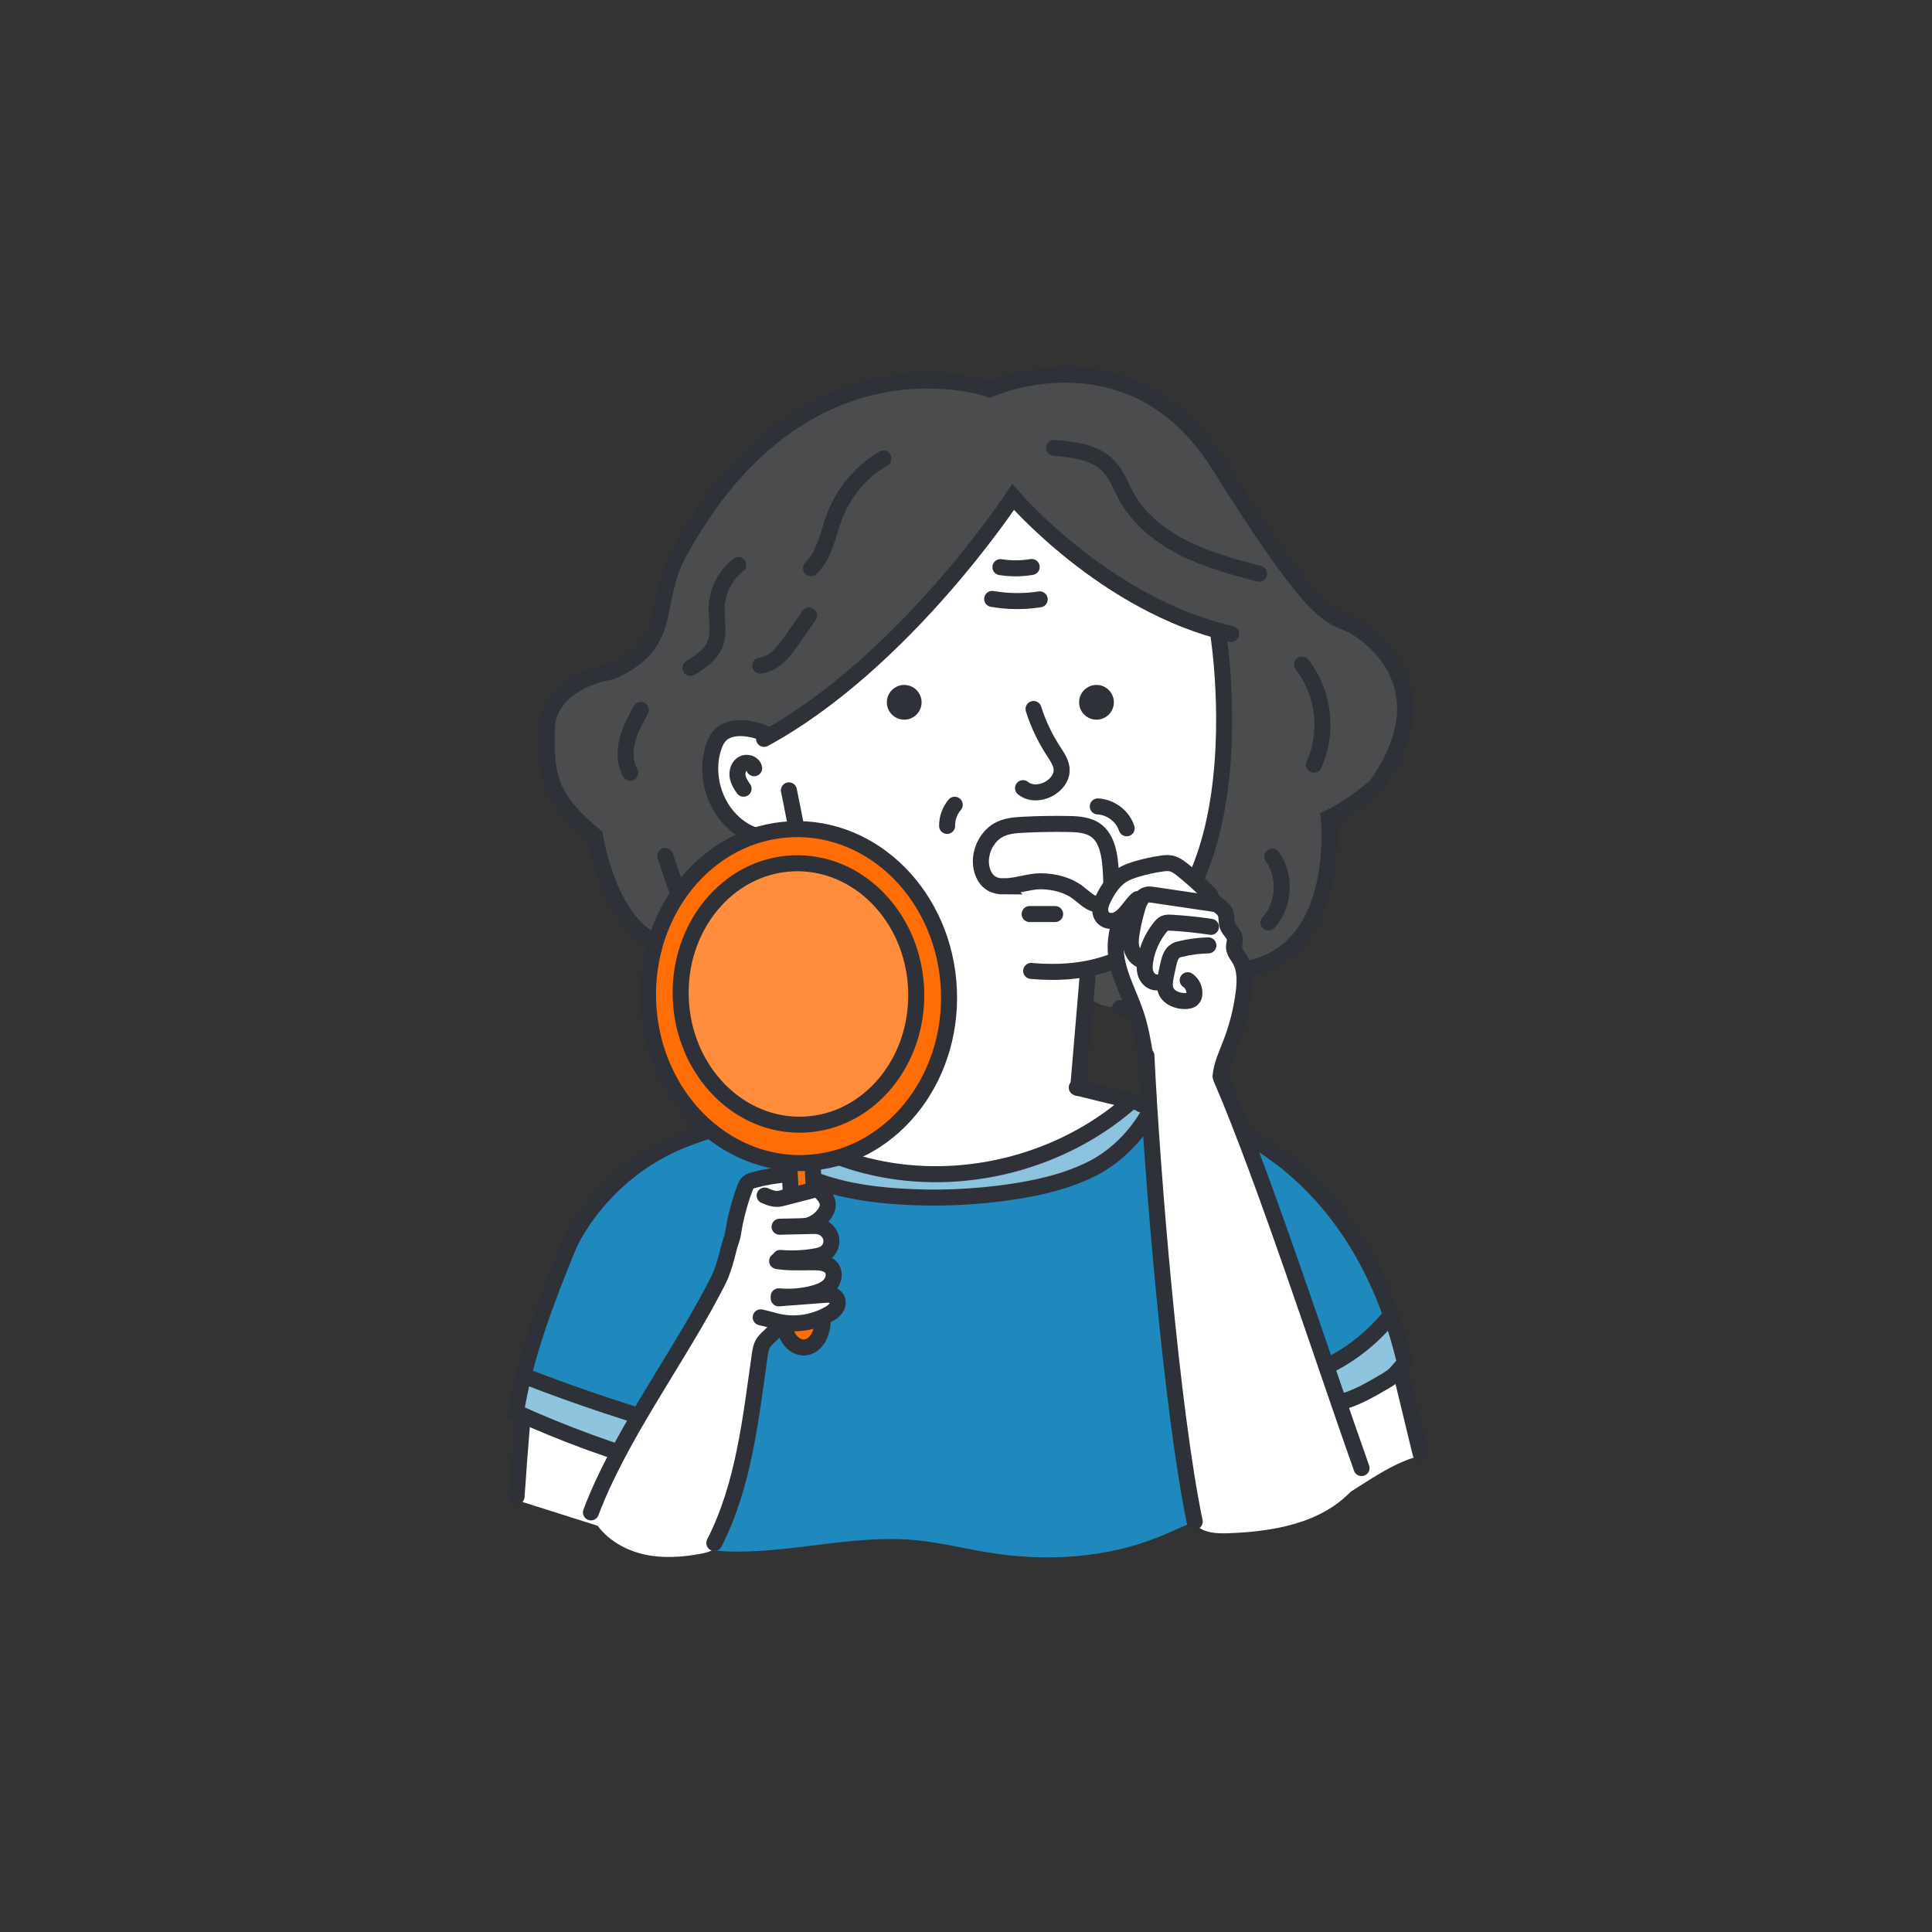 <?xml version="1.0" encoding="UTF-8"?>
<svg id="_圖層_2" data-name="圖層 2" xmlns="http://www.w3.org/2000/svg" viewBox="0 0 228 228">
  <rect x="0" y="0" width="228" height="228" fill="#333333" stroke="none"/>
  <g id="_圖層_1-2" data-name="圖層 1">
    <g>
      <g>
        <g>
          <path d="M165.25,159.99c.06.18.12.36.09.54-.05.45-.53.71-.87,1.01-.35.31-.6.72-.9,1.08-1.1,1.32-2.85,1.88-4.5,2.35-.23.07-.5.13-.7-.01-.1-.07-.16-.19-.22-.3-.3-.59-.59-1.18-.89-1.77-.15-.3-.3-.61-.3-.94.02-1.1,1.26-1.82,2.08-2.29,1.16-.68,2.04-1.73,3.03-2.64.38-.35.9-.82,1.45-.86.52-.04.58.35.73.8.33,1.02.66,2.03.99,3.05Z" style="fill: #8fc4de;"/>
          <path d="M167.49,171.83c-3.17.83-5.86,2.85-8.65,4.56-1.04.64-2.17,1.26-3.4,1.24-.34,0-.7-.07-.96-.29-.64-.52-.4-1.53-.11-2.3.43-1.15.87-2.3,1.3-3.45.67-1.77,1.37-3.6,2.68-4.96.56-.59,1.22-1.07,1.87-1.55,1.4-1.03,2.81-2.07,4.21-3.1,1.32,1.92,2.19,4.15,2.54,6.45" style="fill: #fff;"/>
          <path d="M61.03,175.53c-.07.5-.13,1.07.21,1.44.2.21.48.31.76.39,4.16,1.32,8.32,2.63,12.48,3.95.1.03.22.06.31.02.08-.03.13-.1.18-.17.69-.98.86-2.25.72-3.44s-.57-2.32-.99-3.44c-.13-.35-.27-.71-.51-1.01-.35-.44-.88-.68-1.39-.92-3.27-1.5-6.52-3.1-9.83-4.51-2.06-.87-1.55.77-1.56,2.37-.01,1.78-.15,3.55-.4,5.31Z" style="fill: #fff;"/>
          <path d="M69.7,143.13c-1.91,3.16-4.25,6.69-5.4,10.19-1.45,4.43-1.7,8.88-3.15,13.32,4.21,1.88,8.42,3.76,12.63,5.65,1.93.86,4.06,1.93,4.73,3.94.38,1.13.22,2.39.63,3.52.88,2.43,3.92,3.22,6.5,3.33,7.47.32,14.9-2.02,22.34-1.33,2.92.27,5.78,1,8.67,1.47,6.75,1.09,13.83.7,20.17-1.87,1.97-.8,3.86-1.81,5.93-2.32,3.39-.85,7.68-.67,9.45-3.69,1.89-3.24-.88-7.32-.32-11.03.04-.27.1-.55.25-.79.31-.49.91-.7,1.46-.9,3.18-1.13,6.11-2.96,8.51-5.34.55-.55,1.1-1.15,1.31-1.9.25-.84.05-1.74-.19-2.59-1.51-5.38-4.62-10.28-8.78-14-.94-.84-1.94-1.62-2.98-2.33-1.06-.72-1.97-1.84-3.14-2.38-1-.46-2.13-.75-3.17-1.19-2.62-1.12-5.39-1.89-8.22-2.29-.41-.06-.86-.11-1.24.06-.49.22-.77.74-1.03,1.21-1.69,2.98-4.5,5.22-7.61,6.65-3.11,1.43-6.52,2.09-9.93,2.44-6.61.66-13.33.13-19.76-1.56-2.73-.72-5.53-1.72-7.42-3.82-.85-.94-1.57-2.13-2.78-2.54-1.16-.4-2.41.05-3.55.5-3,1.17-6.56,2.01-9.14,3.93-1.97,1.47-3.52,3.58-4.78,5.67Z" style="fill: #1f89bd;"/>
          <path d="M61.75,162.67c-.42.83-.82,1.67-1.2,2.51-.14.3-.27.65-.14.95.08.2.26.33.44.46,5.06,3.58,11.63,4.09,17.32,6.54.19.08.42.17.61.08.11-.06.19-.16.25-.27.71-1.07,2.65-3.38,1.25-4.39-1.56-1.13-4.09-1.65-5.9-2.29-4.13-1.45-8.35-2.66-12.63-3.6Z" style="fill: #8fc4de;"/>
          <path d="M95.99,83.18c-.36.24-.74.47-1.16.69-1.16.6-2.17,1.5-3.46,1.81-2.08.5-4.53-.61-6.28.62-.87.61-1.31,1.68-1.49,2.73-.4,2.38.43,4.93,2.14,6.64,1.71,1.7,4.27,2.51,6.65,2.1.36-.06.77-.14,1.06.09.21.17.28.46.33.72,1.3,6.26,2.6,12.52,3.91,18.78.26,1.23.51,2.47.67,3.72.29,2.27.26,4.57.23,6.86-3.78,1.38-7.49,2.98-11.09,4.78,1.7,1.74,3.42,3.5,5.48,4.78,1.87,1.16,3.97,1.89,6.09,2.48,7.52,2.07,15.54,2.34,23.18.76,2.97-.61,5.95-1.52,8.41-3.29,2.47-1.77,4.38-4.5,4.56-7.53-2.36-.48-4.72-.95-7.08-1.43-.42-.08-.89-.2-1.1-.57-.16-.27-.13-.6-.1-.91.38-4.09.75-8.17,1.13-12.26,4.15-1.34,8.5-3.87,11.06-7.41,2.09-2.88,3.04-6.4,3.95-9.84.56-2.14,1.13-4.28,1.69-6.41,1.46-5.52-.33-11.16-1.04-16.82-9.21-1.97-16.12-8.94-23.41-14.9-.25-.2-.53-.42-.85-.42-.34,0-.63.22-.88.45-1.29,1.19-2.13,2.77-3.06,4.26-1.95,3.16-3.97,6.33-6.64,8.95-1.19,1.17-2.49,2.22-3.79,3.28-2.44,1.98-4.88,3.96-7.32,5.94-.63.51-1.18.96-1.79,1.37Z" style="fill: #fff;"/>
          <path d="M86.81,133.01c1.05,1.35,2.3,2.54,3.7,3.53,1.66,1.17,3.5,2.04,5.38,2.78,2.19.87,4.35,1.74,6.7,1.79,2.68.06,5.36.1,8.05.12,4.04.04,8.12.02,12.11-.71,2-.37,3.97-.91,5.83-1.72,1.72-.75,3.18-2.24,4.51-3.57.25-.25,3.82-4.54,3.37-4.7-1.71-.63-2.8-1.25-4.33.02-7.37,6.12-17.48,8.79-26.91,7.11-2.55-.46-5.04-1.21-7.51-2-.98-.32-1.97-.64-2.87-1.15-1.28-.72-2.34-1.81-3.7-2.39-1.54-.67-2.92.21-4.34.92Z" style="fill: #8bc2dd;"/>
          <path d="M93.17,98.32c1.19,3.81,1.96,7.73,2.73,11.64.48,2.46.97,4.93.96,7.43-2.93.34-5.94,0-8.72-.97-.71-.25-1.42-.54-1.98-1.04-.59-.52-.99-1.23-1.54-1.8-1.9-1.97-5.08-1.85-7.46-3.19-1.95-1.09-3.23-3.09-4.18-5.11-.95-2.02-1.67-4.17-2.91-6.04-2.98-4.49-6.55-8.41-4.88-14.23.31-1.08.8-2.14,1.57-2.96,1.19-1.27,2.91-1.85,4.46-2.62,1.91-.95,4.19-2.39,5.38-4.2,1.21-1.85,1.45-3.94,2.01-6.02.33-1.24.88-2.4,1.43-3.56,1.16-2.45,2.33-4.92,3.94-7.1,1.75-2.37,3.98-4.34,6.2-6.29,2.58-2.28,5.24-4.6,8.46-5.82,3.36-1.28,7.05-1.25,10.65-1.21,3.32.04,6.43.68,9.72.24,1.44-.19,2.84-.58,4.28-.81,7.36-1.18,15.26,2.29,19.37,8.51,1.16,1.76,2.04,3.7,3.24,5.43,1.83,2.62,4.39,4.69,6.04,7.43.55.9.99,1.87,1.59,2.73.52.74,1.15,1.39,1.82,1.99,1.72,1.54,3.71,2.77,5.86,3.61,4.48,1.75,5.65,8.8,3.98,13.31-1.24,3.34-4.17,5.71-7.03,7.83-.41.3-.83.61-1.32.71.12-.26.2-.53.23-.81.31,3.72-.06,7.49-1.09,11.08-.29,1.01-.63,2.01-1.2,2.89-.97,1.5-2.52,2.53-4.06,3.42-2.32,1.34-5.01,2.52-7.6,1.84-.87,1.88-2.75,3.14-4.74,3.74-1.99.59-4.09.59-6.17.54-1.52-.04-3.39-.36-3.88-1.8-.4-1.16.41-2.42,1.44-3.07,1.03-.65,2.26-.9,3.39-1.36,2.1-.86,3.81-2.49,5.11-4.35,1.3-1.86,2.22-3.95,3.09-6.04,1.07-2.56,2.09-5.17,2.62-7.9.35-1.82.48-3.68.38-5.54-.22-4.2-.04-7.95-.61-12.11-.07-.53-.16-1.08-.45-1.53-.37-.57-1.02-.89-1.65-1.17-2.34-1.07-4.7-2.08-7-3.22-5.84-2.91-11.3-6.78-15.3-11.94-1.01,2.51-2.83,4.59-4.64,6.6-5.65,6.26-11.54,12.29-17.67,18.09-1.56,1.48-3.41,3.05-5.56,2.9-1.45-.1-2.81-.99-4.26-.82-1.36.16-2.47,1.28-2.93,2.57-.46,1.29-.38,2.71-.12,4.05.42,2.13,1.33,4.26,3.05,5.58,1.72,1.32,4.26,1.87,5.9.46Z" style="fill: #4b4c4e;"/>
          <path d="M96.83,117.18c-2.46,2.05-9.58.27-11.29-2.6-1.71-2.88-4.84-2.72-6.23-2.87-7.21-.79-9.09-13.04-9.09-13.04-5.26-4.42-5.83-6.81-5.69-12.6.14-5.79,7.67-6.83,7.67-6.83,7.53-3.37,4.63-7.97,7.94-14.03,14.76-27.02,36.66-19.28,36.66-19.28,0,0,16.74-7.53,27.07,8.96,10.32,16.49,12.61,17.68,14.98,18.58,2.36.9,12.03,7.26,3.55,19.26,0,0-2.56,2.33-5.59,3.81,0,0,2.01,18.58-13.03,18.04,0,0-2.82,5.33-11.6,4.38" style="fill: none; stroke: #2e3138; stroke-linecap: round; stroke-miterlimit: 10; stroke-width: 1.89px;"/>
          <path d="M145.29,74.81c-14.79-3.36-25.73-16.16-25.73-16.16,0,0-12.78,19.5-29.39,28.55" style="fill: none; stroke: #2e3138; stroke-linecap: round; stroke-miterlimit: 10; stroke-width: 1.89px;"/>
          <path d="M90.64,86.72c-.83-.4-1.72-.66-2.64-.76-1.03-.11-2.17.02-2.93.73-.46.44-.72,1.04-.91,1.65-.94,3.09.08,6.69,2.5,8.83.94.83,2.09,1.46,3.34,1.64,1.24.18,2.58-.11,3.54-.92" style="fill: none; stroke: #2e3138; stroke-linecap: round; stroke-miterlimit: 10; stroke-width: 1.89px;"/>
          <path d="M143.78,74.91s6.74,42.27-22.09,39.67" style="fill: none; stroke: #2e3138; stroke-linecap: round; stroke-miterlimit: 10; stroke-width: 1.89px;"/>
          <path d="M93.1,93.27s6.2,30.18,5.24,35.12" style="fill: none; stroke: #2e3138; stroke-linecap: round; stroke-miterlimit: 10; stroke-width: 1.89px;"/>
          <path d="M104.25,54.11c-2.6,1.52-4.65,3.95-5.73,6.75-.82,2.14-1.17,4.59-2.81,6.19" style="fill: none; stroke: #2e3138; stroke-linecap: round; stroke-miterlimit: 10; stroke-width: 1.89px;"/>
          <path d="M95.47,72.64c-.67.96-1.33,1.92-2,2.88-.95,1.37-2.1,2.86-3.76,3.02" style="fill: none; stroke: #2e3138; stroke-linecap: round; stroke-miterlimit: 10; stroke-width: 1.89px;"/>
          <path d="M87.13,66.67c-1.5,1.16-2.45,3-2.55,4.89-.07,1.52.36,3.11-.22,4.51-.52,1.25-1.73,2.04-2.88,2.76" style="fill: none; stroke: #2e3138; stroke-linecap: round; stroke-miterlimit: 10; stroke-width: 1.89px;"/>
          <path d="M75.62,83.78c-.63,1.15-1.26,2.32-1.59,3.59-.32,1.27-.3,2.68.34,3.82" style="fill: none; stroke: #2e3138; stroke-linecap: round; stroke-miterlimit: 10; stroke-width: 1.89px;"/>
          <path d="M78.5,101.02c.34,1,.69,2.01,1.03,3.01.31.9.62,1.81,1.2,2.56s1.47,1.33,2.41,1.28" style="fill: none; stroke: #2e3138; stroke-linecap: round; stroke-miterlimit: 10; stroke-width: 1.89px;"/>
          <path d="M150.14,101.09c1.65,2.27,1.46,5.7-.44,7.78" style="fill: none; stroke: #2e3138; stroke-linecap: round; stroke-miterlimit: 10; stroke-width: 1.89px;"/>
          <path d="M153.65,78.43c2.59,3.27,3.16,8.02,1.41,11.81" style="fill: none; stroke: #2e3138; stroke-linecap: round; stroke-miterlimit: 10; stroke-width: 1.89px;"/>
          <path d="M124.39,52.85c2.34.2,4.91.5,6.5,2.22.91.98,1.36,2.29,2,3.46,1.49,2.74,4.06,4.77,6.85,6.17,2.79,1.39,5.83,2.21,8.84,3.01" style="fill: none; stroke: #2e3138; stroke-linecap: round; stroke-miterlimit: 10; stroke-width: 1.89px;"/>
          <circle cx="129.4" cy="82.88" r="2.05" style="fill: #2e3138;"/>
          <path d="M108.76,82.88c0,1.13-.92,2.05-2.05,2.05s-2.05-.92-2.05-2.05.92-2.05,2.05-2.05,2.05.92,2.05,2.05Z" style="fill: #2e3138;"/>
          <path d="M118.06,66.93c1.22.19,2.47.19,3.69-.02" style="fill: none; stroke: #2e3138; stroke-linecap: round; stroke-miterlimit: 10; stroke-width: 1.89px;"/>
          <path d="M117.09,70.68c1.85.32,3.76.34,5.61.05" style="fill: none; stroke: #2e3138; stroke-linecap: round; stroke-miterlimit: 10; stroke-width: 1.89px;"/>
          <path d="M121.97,83.67c.54,1.73,1.33,3.39,2.32,4.92.48.74,1.04,1.52,1,2.4-.04.81-.59,1.51-1.27,1.96-.98.65-2.38.81-3.29.06" style="fill: none; stroke: #2e3138; stroke-linecap: round; stroke-miterlimit: 10; stroke-width: 1.89px;"/>
          <path d="M121.51,107.87h3.01" style="fill: none; stroke: #2e3138; stroke-linecap: round; stroke-miterlimit: 10; stroke-width: 1.89px;"/>
          <path d="M112.67,94.97c-.59.69-.91,1.6-.9,2.5" style="fill: none; stroke: #2e3138; stroke-linecap: round; stroke-miterlimit: 10; stroke-width: 1.89px;"/>
          <path d="M129.55,95.17c1.51.06,2.94,1.14,3.41,2.58" style="fill: none; stroke: #2e3138; stroke-linecap: round; stroke-miterlimit: 10; stroke-width: 1.89px;"/>
          <line x1="128.33" y1="115.5" x2="127.24" y2="128.4" style="fill: none; stroke: #2e3138; stroke-linecap: round; stroke-miterlimit: 10; stroke-width: 1.89px;"/>
          <path d="M89,90.66c-.1-.55-.85-.8-1.34-.53-.49.27-.69.9-.62,1.45.08.55.38,1.05.71,1.5" style="fill: none; stroke: #2e3138; stroke-linecap: round; stroke-miterlimit: 10; stroke-width: 1.89px;"/>
          <path d="M97.85,128.29c-3.45,1.13-6.82,2.51-10.07,4.13" style="fill: none; stroke: #2e3138; stroke-linecap: round; stroke-miterlimit: 10; stroke-width: 1.89px;"/>
          <path d="M87.57,132.64c1.88,2.96,4.85,5.11,8.09,6.43s6.75,1.87,10.24,2.11c4.55.32,9.13.13,13.64-.55,3.27-.5,6.54-1.27,9.48-2.78,2.94-1.52,5.59-4.31,6.99-7.31-2.98-.73-5.96-1.47-8.94-2.2" style="fill: none; stroke: #2e3138; stroke-linecap: round; stroke-miterlimit: 10; stroke-width: 1.89px;"/>
          <path d="M118.49,104.6c1.39,0,3.04-.62,4.34-.6,1.58.02,3.19.41,4.44,1.38.84.65,1.75,1.62,2.76,1.28,1.01-.34,1.15-1.69,1.11-2.76-.04-1.06-.09-2.13-.3-3.17-.21-1-.6-2.02-1.4-2.65-.93-.74-2.2-.82-3.39-.84-1.77-.03-3.53,0-5.3.09-1.01.05-2.06.14-2.94.64-1.67.96-2.55,3.32-1.77,5.12.51,1.19,1.41,1.52,2.46,1.52Z" style="fill: none; stroke: #2e3138; stroke-linecap: round; stroke-miterlimit: 10; stroke-width: 1.89px;"/>
          <path d="M134.69,130.33c9.47.34,25.71,7.6,31.12,30.5-.46.49-.97,1.21-1.5,1.61-.37.28-.76.51-1.16.74-1.63.95-3.28,1.9-5.12,2.33" style="fill: none; stroke: #2e3138; stroke-linecap: round; stroke-miterlimit: 10; stroke-width: 1.89px;"/>
          <path d="M88.57,131.77c-1.76.59-3.52,1.19-5.28,1.78-.93.31-1.86.63-2.78,1-5.92,2.38-10.89,7.06-13.62,12.84" style="fill: none; stroke: #2e3138; stroke-linecap: round; stroke-miterlimit: 10; stroke-width: 1.89px;"/>
          <path d="M67.22,146.72c-2.62,6.4-5.24,13.11-6.33,19.94,5.61,2.55,11.41,4.67,17.33,6.35" style="fill: none; stroke: #2e3138; stroke-linecap: round; stroke-miterlimit: 10; stroke-width: 1.89px;"/>
          <path d="M62.11,162.47c6.23,2.42,12.57,4.52,19.01,6.31" style="fill: none; stroke: #2e3138; stroke-linecap: round; stroke-miterlimit: 10; stroke-width: 1.89px;"/>
          <path d="M90.53,131.37c3.71,3.54,8.63,5.68,13.69,6.63,10.13,1.9,21.06-1.01,28.86-7.67" style="fill: none; stroke: #2e3138; stroke-linecap: round; stroke-miterlimit: 10; stroke-width: 1.89px;"/>
        </g>
        <g>
          <path d="M133.83,102.48c-.55.06-1.11.12-1.61.35-.77.35-1.31,1.03-1.83,1.7-.46.59-.93,1.2-1.06,1.93-.13.73.19,1.6.9,1.83.26.09.56.08.81.19.64.3.67,1.17.66,1.88-.02,4.55,2.63,8.74,2.95,13.28.24,3.36.94,6.94,1.31,10.37.66,6.05.65,12.22.93,18.3.13,2.8.26,5.61.65,8.39.38,2.65.99,5.26,1.48,7.89.49,2.67.84,5.36,1.06,8.06.09,1.15.2,2.4.98,3.25.95,1.03,2.53,1.09,3.92,1.04,5.28-.19,10.99-1.17,14.56-5.06.33-.36.64-.75.78-1.21.2-.69-.02-1.43-.23-2.12-.97-3.07-2.04-4.82-2.41-7.95-.41-3.41-2.34-8.12-3.62-11.3-2.79-6.92-5.49-13.89-8.38-20.76-1.08-2.68-2.03-5.38-1.06-8.22,1.01-2.98,1.88-5.78,1.92-8.97.01-.84-.03-1.71-.34-2.49-.22-.55-.57-1.05-.83-1.58-.54-1.12-.7-2.38-1.18-3.52-.85-1.99-2.58-3.37-4.32-4.54-.72-.48-1.27-1.05-2.14-1.1-1.24-.08-2.64.25-3.88.37Z" style="fill: #fff;"/>
          <path d="M142.81,105.6c-1.01-1.03-2.09-2.01-3.22-2.92-.42-.34-.88-.68-1.41-.79-.35-.07-.72-.03-1.08.02-1.01.14-2.02.37-3,.66-.58.18-1.16.38-1.67.7-.97.61-1.63,1.61-2.15,2.63-.2.39-.38.79-.43,1.22-.05.43.05.9.36,1.21.41.41,1.09.44,1.62.2s.93-.68,1.29-1.13c.36-.45.69-.94,1.14-1.3" style="fill: none; stroke: #2e3138; stroke-linecap: round; stroke-miterlimit: 10; stroke-width: 1.89px;"/>
          <path d="M143.62,106.72c-2.52-.37-5.04-.75-7.57-1.12-.25-.04-.5-.07-.74,0-.58.15-.85.8-1.03,1.37-.29.94-.52,1.9-.69,2.87-.12.68-.22,1.38-.06,2.04.16.67.63,1.3,1.29,1.48" style="fill: none; stroke: #2e3138; stroke-linecap: round; stroke-miterlimit: 10; stroke-width: 1.89px;"/>
          <path d="M142.91,109.38c-1.56-.24-3.13-.4-4.7-.49-.26-.01-.54-.03-.78.08-.21.1-.37.28-.52.46-.9,1.12-1.51,2.48-1.75,3.9-.09.55-.13,1.14.08,1.66.2.52.7.96,1.26.95" style="fill: none; stroke: #2e3138; stroke-linecap: round; stroke-miterlimit: 10; stroke-width: 1.89px;"/>
          <path d="M142.6,111.57c-1.11.02-2.22.16-3.3.43-.19.04-.37.09-.54.19-.54.3-.73.96-.87,1.56-.11.47-.21.94-.3,1.41-.12.6-.22,1.24.02,1.8.35.8,1.32,1.16,2.19,1.18.37,0,.78-.05.99-.35.11-.14.15-.32.16-.5.05-.63-.27-1.27-.79-1.61" style="fill: none; stroke: #2e3138; stroke-linecap: round; stroke-miterlimit: 10; stroke-width: 1.89px;"/>
          <path d="M142.83,105.61c.06.94,1.4,1.25,1.78,2.12.21.49.07,1.07.27,1.57.21.53.76.9.84,1.46.05.36-.11.71-.09,1.07.03.5.38.9.64,1.33.73,1.22.67,2.73.48,4.14-.27,2.02-.78,4-1.52,5.9-.48,1.25-1.07,2.48-1.19,3.81" style="fill: none; stroke: #2e3138; stroke-linecap: round; stroke-miterlimit: 10; stroke-width: 1.89px;"/>
          <path d="M132.21,108.37c-.27,1.12-.55,2.25-.55,3.4,0,2.76,1.51,5.26,2.39,7.88.57,1.71.87,3.5,1.16,5.28" style="fill: none; stroke: #2e3138; stroke-linecap: round; stroke-miterlimit: 10; stroke-width: 1.89px;"/>
          <path d="M144.12,127.27c5.09,11.78,12.26,33.89,16.56,45.98" style="fill: none; stroke: #2e3138; stroke-linecap: round; stroke-miterlimit: 10; stroke-width: 1.89px;"/>
          <path d="M135.29,124.58c.66,13.7,2.92,41.56,5.7,54.99" style="fill: none; stroke: #2e3138; stroke-linecap: round; stroke-miterlimit: 10; stroke-width: 1.89px;"/>
          <path d="M165.24,161.6c.8,3.31,1.6,6.62,2.4,9.92" style="fill: none; stroke: #2e3138; stroke-linecap: round; stroke-miterlimit: 10; stroke-width: 1.89px;"/>
        </g>
        <g>
          <path d="M94.85,140.8c.5-.11,1.02-.32,1.52-.19.94.25,1.2,1.48,1.06,2.45s-.45,2.01.01,2.87c.19.36.51.68.52,1.08,0,.4-.3.72-.4,1.11-.28,1.08,1.08,2.28.45,3.2-.15.22-.4.39-.43.65-.03.31.28.54.48.78.79.99-.28,2.48-1.5,2.83-1.22.35-2.55.09-3.75.49-4.28,1.41-3.84,7.5-4.15,10.95-.25,2.78-.76,5.54-1.51,8.23-.4,1.44-.87,2.86-1.41,4.26-.38.98-.65,2.67-1.53,3.32-.4.3-.91.41-1.4.51-2.34.45-4.77.61-7.08.03-2.31-.58-4.48-1.95-5.66-4.02-.19-.33-.35-.71-.28-1.09.06-.3.28-.55.47-.79,2.78-3.43,3.08-8.28,5.43-12.01,1.06-1.68,2.5-3.08,3.75-4.63,4.96-6.13,5.88-13.53,8.71-20.6.06-.16.14-.33.27-.44.14-.11.32-.15.5-.18,1.5-.27,2.38-.83,3.59.1.82.64,1.1,1.37,2.34,1.09Z" style="fill: #fff;"/>
          <g>
            <path d="M93.11,137.37c.47,5.62.34,11.28-.36,16.87-.13,1.02-.27,2.07.04,3.05.31.98,1.23,1.84,2.25,1.72.73-.09,1.33-.66,1.64-1.32.31-.67.45-1.42.37-2.15-.62-6-.92-12.13-1.15-18.34" style="fill: #ff6d04; stroke: #2e3138; stroke-miterlimit: 10; stroke-width: 1.89px;"/>
            <ellipse cx="94.23" cy="117.55" rx="17.76" ry="19.71" transform="translate(-5.13 4.31) rotate(-2.55)" style="fill: #ff6d04; stroke: #2e3138; stroke-miterlimit: 10; stroke-width: 1.89px;"/>
            <ellipse cx="94.22" cy="117.31" rx="13.9" ry="15.43" transform="translate(-5.12 4.3) rotate(-2.55)" style="fill: #ff8d3b; stroke: #2e3138; stroke-miterlimit: 10; stroke-width: 1.89px;"/>
          </g>
          <path d="M92.9,138.59c-1.33.1-2.65.32-3.94.67-.25.07-.51.14-.69.32-.18.17-.28.41-.37.65-.62,1.67-1.08,3.39-1.36,5.14-.15.93-.33,1.13-.56,2.05-.25.99-.5,1.98-.88,2.93-.29.71-.66,1.39-1.02,2.07-4.41,8.35-11.01,17.22-14.34,26.06" style="fill: #fff; stroke: #2e3138; stroke-linecap: round; stroke-miterlimit: 10; stroke-width: 1.89px;"/>
          <path d="M91.9,153.22c1.8-.14,3.6-.27,5.4-.41.48-.04,1.04-.04,1.36.32.28.32.25.83.03,1.19-.22.36-.59.61-.97.81-1.82,1-4.02,1.3-6.04.82-.71-.17-1.2-.34-1.91-.49" style="fill: #fff; stroke: #2e3138; stroke-linecap: round; stroke-miterlimit: 10; stroke-width: 1.89px;"/>
          <path d="M92.52,144.76c1.11.08,2.27.14,3.29-.3.62-.27,1.15-.72,1.53-1.28.2-.3.35-.64.35-1,0-.64-.47-1.16-.92-1.62-.08-.08-.17-.17-.28-.2-.1-.03-.21,0-.32.03-1.33.34-2.65.69-3.98,1.03-.71.18-1.28-.05-1.95-.33" style="fill: #fff; stroke: #2e3138; stroke-linecap: round; stroke-miterlimit: 10; stroke-width: 1.89px;"/>
          <path d="M91.9,152.98c1.39.13,2.8.01,4.15-.35.68-.19,1.38-.45,1.85-.97.48-.52.67-1.36.28-1.95-.45-.68-1.41-.75-2.23-.75-1.42,0-2.84.08-4.24-.14" style="fill: #fff; stroke: #2e3138; stroke-linecap: round; stroke-miterlimit: 10; stroke-width: 1.89px;"/>
          <path d="M92,144.77c1.27-.03,2.54-.06,3.81-.09.27,0,.55-.01.82.04.65.13,1.23.63,1.42,1.27.19.64-.03,1.39-.56,1.8-.38.3-.87.41-1.34.49-1.34.23-2.72.29-4.07.17" style="fill: #fff; stroke: #2e3138; stroke-linecap: round; stroke-miterlimit: 10; stroke-width: 1.89px;"/>
          <path d="M91.82,156.33c-.22.95-1.33,1.41-1.8,2.26-.22.4-.29.87-.36,1.32-1.08,7.57-1.88,15.37-5.36,22.18" style="fill: none; stroke: #2e3138; stroke-linecap: round; stroke-miterlimit: 10; stroke-width: 1.89px;"/>
          <path d="M61.64,167.64c-.25,2.99-.48,5.98-.68,8.97" style="fill: #fff; stroke: #2e3138; stroke-linecap: round; stroke-miterlimit: 10; stroke-width: 1.89px;"/>
        </g>
        <path d="M164,155.37c-1.9,2.33-4.28,4.27-6.95,5.65" style="fill: none; stroke: #2e3138; stroke-linecap: round; stroke-miterlimit: 10; stroke-width: 1.89px;"/>
      </g>
      <rect width="228" height="228" style="fill: none;"/>
    </g>
  </g>
</svg>
